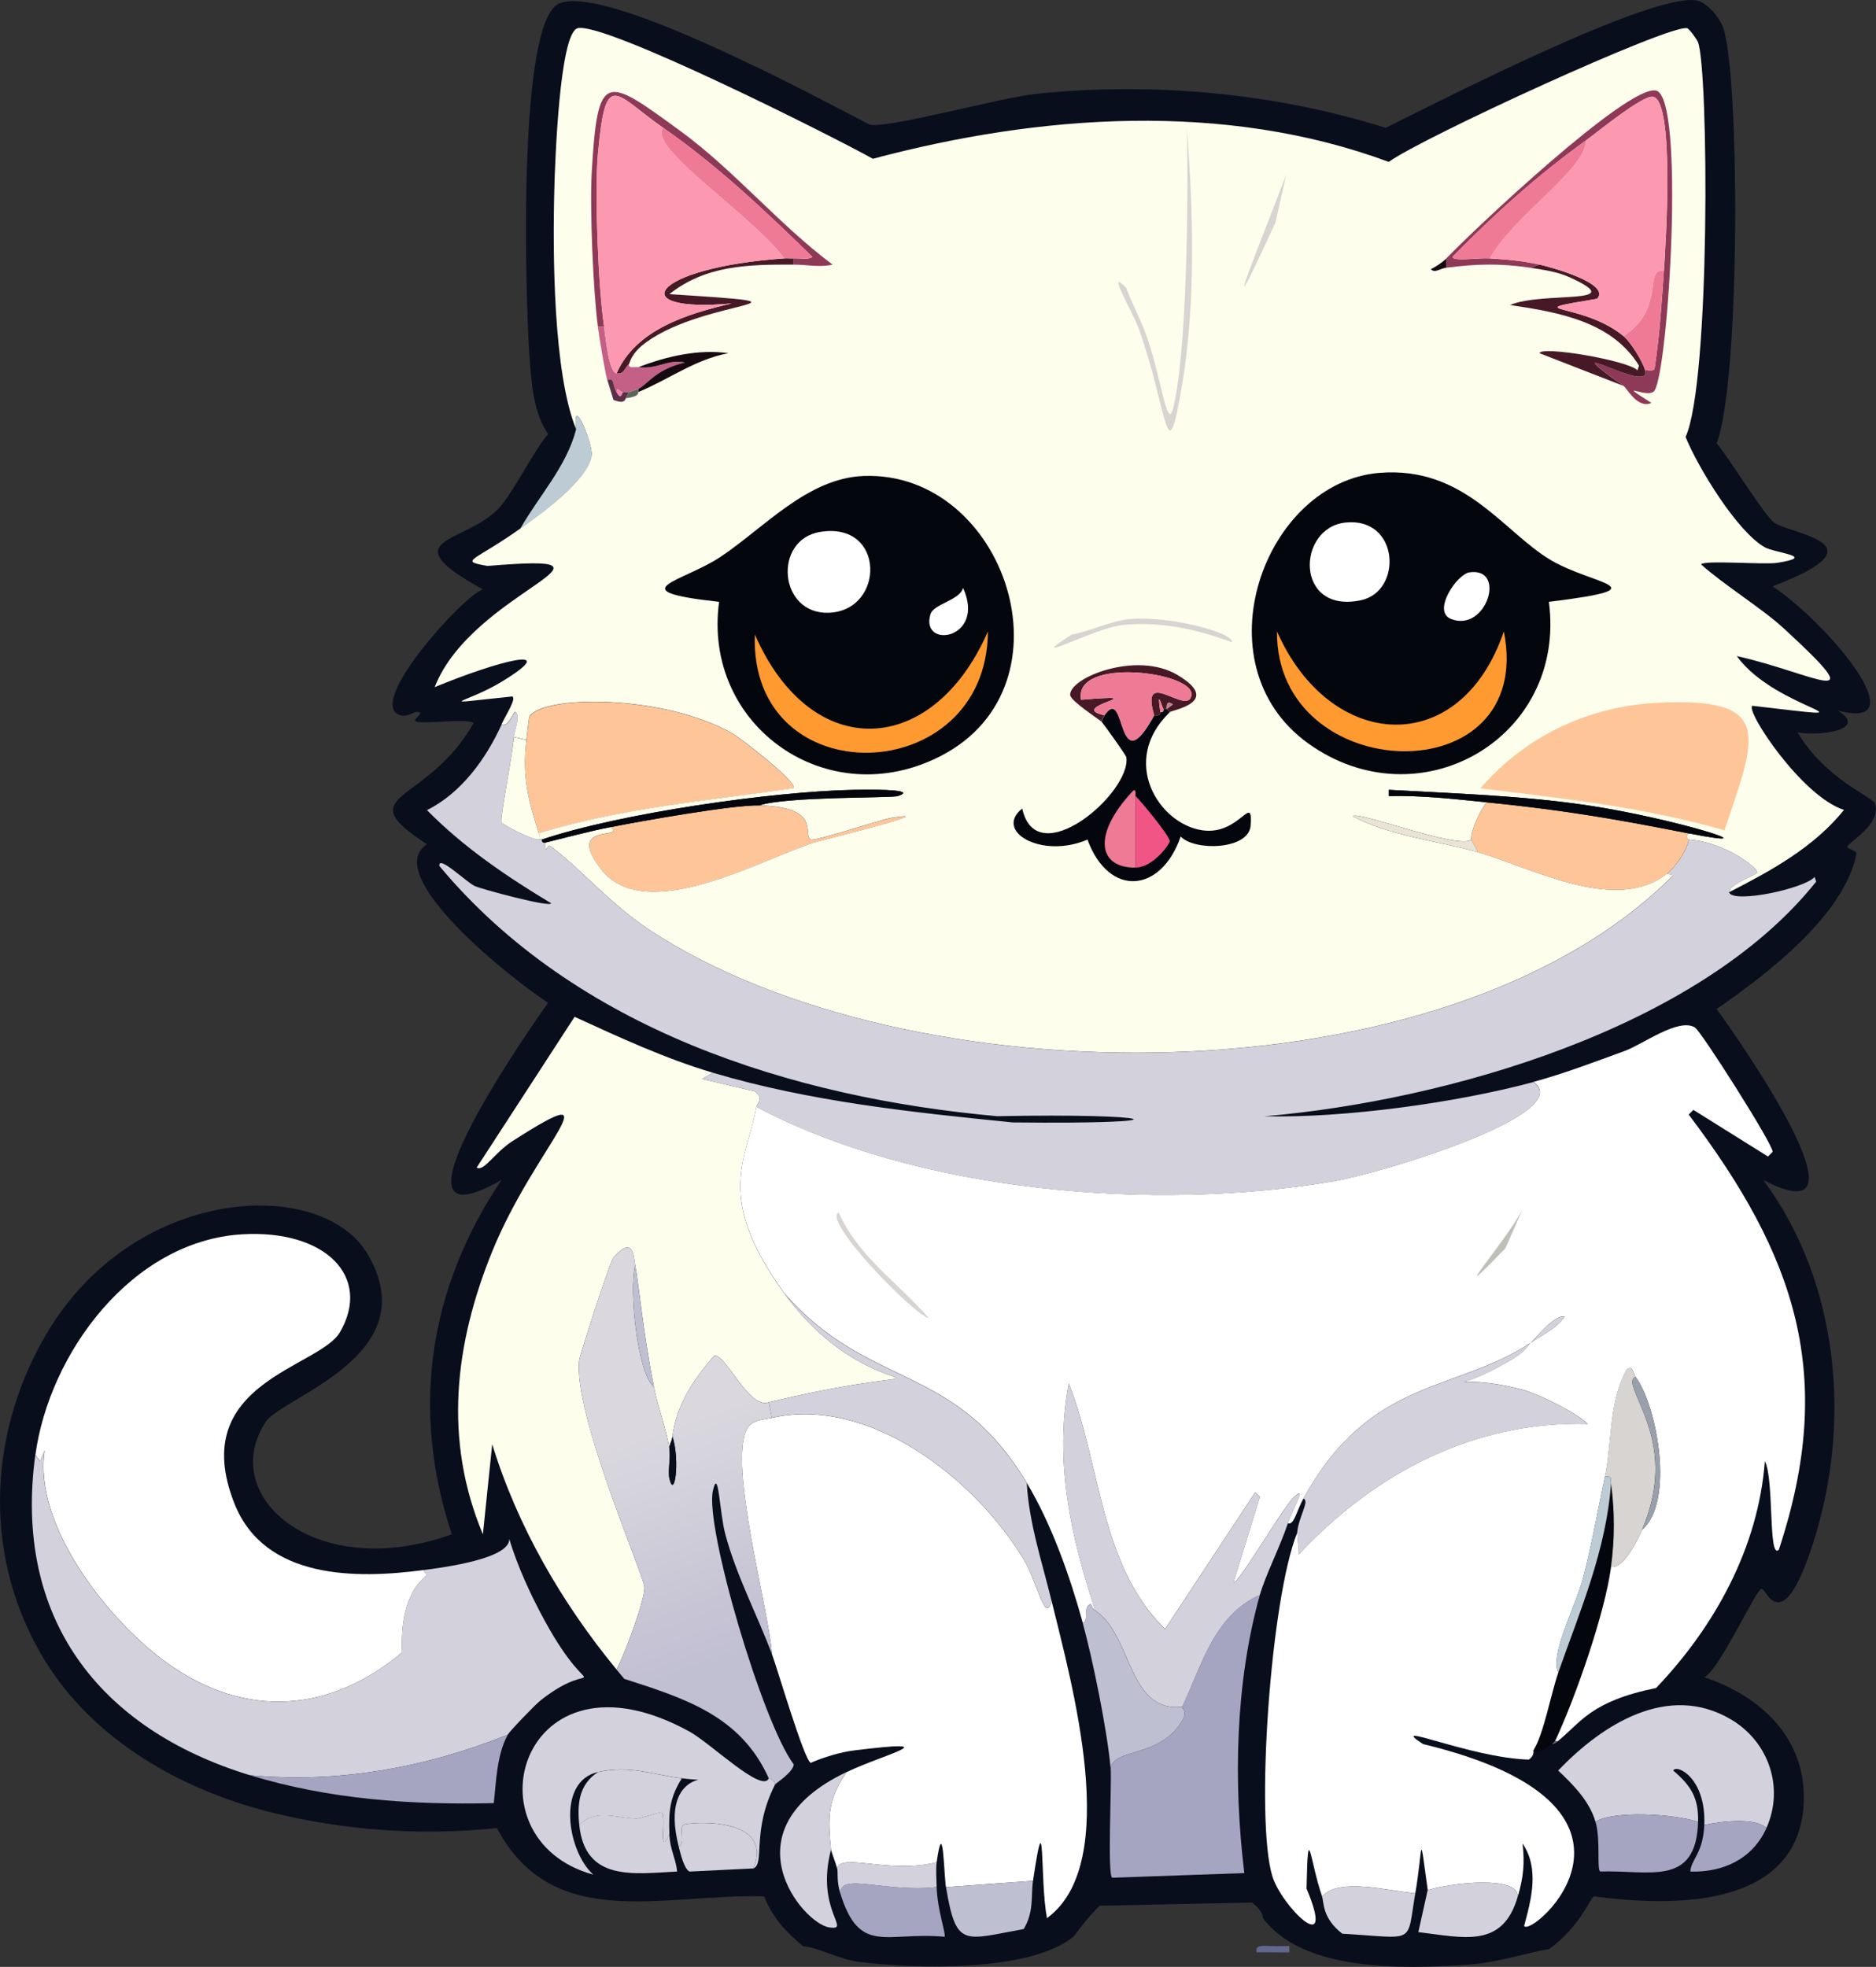 <?xml version="1.0" encoding="UTF-8"?>
<svg id="_레이어_2" data-name="레이어_2" xmlns="http://www.w3.org/2000/svg" xmlns:xlink="http://www.w3.org/1999/xlink" viewBox="0 0 433.28 454.23"><rect x="0" y="0" width="433.28" height="454.23" fill="#333333" stroke="none"/>
  <defs>
    <style>
      .cls-1 {
        fill: #471926;
      }

      .cls-2 {
        fill: #04060d;
      }

      .cls-3 {
        fill: #9aa0ab;
      }

      .cls-4 {
        fill: #c45f86;
      }

      .cls-5 {
        fill: #160a10;
      }

      .cls-6 {
        fill: #fefeed;
      }

      .cls-7 {
        fill: #d3d2dc;
      }

      .cls-8 {
        fill: #bfc1b9;
      }

      .cls-9 {
        fill: #fff;
      }

      .cls-10 {
        fill: #bdcbd5;
      }

      .cls-11 {
        fill: #eae3d6;
      }

      .cls-12 {
        fill: #fe9a30;
      }

      .cls-13 {
        fill: #fd98b1;
      }

      .cls-14 {
        fill: #fec698;
      }

      .cls-15 {
        fill: #bfbfd2;
      }

      .cls-16 {
        fill: #a5a5c1;
      }

      .cls-17 {
        fill: #f05586;
      }

      .cls-18 {
        fill: #8e3957;
      }

      .cls-19 {
        fill: #61678e;
      }

      .cls-20 {
        fill: #f683ad;
      }

      .cls-21 {
        fill: url(#_무제_그라디언트_182);
      }

      .cls-22 {
        fill: #d7d4d1;
      }

      .cls-23 {
        fill: #5a2f47;
      }

      .cls-24 {
        fill: #ee7a95;
      }

      .cls-25 {
        fill: #080e1c;
      }

      .cls-26 {
        fill: #696f7f;
      }

      .cls-27 {
        fill: #5b6558;
      }

      .cls-28 {
        fill: #c1808d;
      }
    </style>
    <linearGradient id="_무제_그라디언트_182" data-name="무제 그라디언트 182" x1="151.19" y1="330.74" x2="169.99" y2="381.95" gradientUnits="userSpaceOnUse">
      <stop offset="0" stop-color="#dad8de"/>
      <stop offset="1" stop-color="#c1bfd2"/>
    </linearGradient>
  </defs>
  <g id="_레이어_1-2" data-name="레이어_1">
    <g>
      <path class="cls-19" d="M296,449.43c.07.08,1.04-.05,1.79,0v1.44c-2.51.06-5.04-.08-7.54,0-.53-2.25,2.31-1.25,5.74-1.44Z"/>
      <path class="cls-25" d="M416.59,416.41c-1.22,24.6-30.68,23.9-48.45,21.53-.78.21-3.26,7.12-10.41,12.2-5.03.72-11.02,3.04-19.02,3.59-14.55,1-37.77,1.65-47.02-10.77-.14-.17.4-1.28-2.51-3.59l-35.17.72c-2.3,2.16-4.18,4.71-6.1,7.18-10.13,8.24-37.15,7.47-49.89,5.74-4.12-.56-8.57-3.1-12.56-3.59-3.94-3.2-7.07-6.67-8.97-11.48-23.47-.68-48.85,8.52-61.73-15.79-17.31,1.85-35.19.59-52.04-3.59-20.74-5.15-41.04-16.62-52.4-35.17-14.12-23.07-13.39-51.34,0-74.65,20.29-35.31,64.11-37.18,74.65-19.02,13.61,23.44-19.85,32.78-23.69,38.76-11.1,17.32,11.92,37.05,43.07,25.84-9.55-28.92-5.33-56.77,11.48-81.83-28.96,16.54,4.62-32.34,10.77-40.91-8.41-5.41-38.77-29.52-27.99-36.61-18.41-12.02,0-8.9,10.77-27.99-.97-1.18-11.64.32-13.28-.36-1.01-.42,1.74-1.76.72-2.15-1.1-.43-2.5,1.23-4.31.72-8.4-2.39,14.55-27.73,19.02-29.07-21.49-11.88-4.25-10.48,3.59-18.66,3.45-3.61,7.83-12.92,11.48-17.23-3.42-4.8-3.88-12.06-4.31-17.94-.87-11.91-2.98-77.16,6.82-81.47,10.71-4.71,59.58,21.65,71.78,27.99,4.76.81,30.25-6.32,38.76-7.18,26.88-2.71,54.72-.16,80.39,7.9,12.54-6.21,61.31-31.25,71.78-29.43,2.43.42,5.23,3.85,6.1,6.1,3.83,9.88,4.18,81.28-1.44,96.18,3.04,3.6,11.05,16.75,13.28,18.3,4.05,2.81,25.74,4.82-.36,14.71,13.04,8.8,33.71,33.65,15.07,28.71,7.14,4.41-4.11,6.01-9.33,5.02,6.71,11.12,17.47,14.89,17.94,16.51,1.46,4.98-6.5,8.91-6.46,10.05,0,.19,2.26.86,2.15,1.44-2.73,14.25-20.93,28.06-32.3,35.89,4.94,6.76,37.73,53.56,10.77,39.48,17.58,23.75,20.46,56.16,11.48,83.98-7.16,22.21-10.76,10.46-11.84,10.41-1.22-.06-9.82,18.88-13.28,20.46,13.17,4.34,23.71,14.27,22.97,29.07Z"/>
      <path class="cls-9" d="M242.89,369.76c4.6,18.9,16.34,60.49-1.08,73.21-1.72-9.05-.25-28.63-3.23-8.61l-20.1,1.44c-.5-2.99-.6-16.79-2.15-5.74-10.95,2.8-22.21-2.31-22.97,1.44-.09-.49-1.41-4.08-1.44-4.31-.72-7.45-.85-11.39,3.59-17.94,8.99-4.28,23.87-7.73,1.79-5.02-3.19.39-7.06,1.57-10.05,2.87-1.49-.5-7.79-22.02-8.97-25.12-.64-10.05-10.15-43.77-5.74-52.04,1.11-2.08,3.83-2.08,5.74-2.51,22.73-5.16,47.09,14.39,58.14,32.66,3.2,5.29,4.94,15.12,6.46,9.69Z"/>
      <path class="cls-6" d="M164.65,247.73l-2.51,1.44,12.2,2.87c2.21,1.71.51,2.73.36,3.59-2.15,12.06-9.87,20.61,6.46,43.07,21.67,29.79,46.94,13.11-3.59,25.12-4.59,1.77-9.86-11.04-12.56-10.77-4.84,5.49-8.77,11.36-9.69,18.66-.16,1.27-.74,1.74-.72,2.87-.8-4.98-2.63-9.49-3.59-14.36-2.57-13.06-3.59-24.74-4.31-27.99-.35-1.58-.21-7.28-5.02-1.79-.82.94-7.75,22.45-7.9,23.69-1.44,12.29,14.93,49.67,15.07,52.4.15,2.79-4.54,15.5-6.46,19.02-12.59-15.31-22.87-33-28.71-52.04l-2.15,20.82c-9.16-21.85-6.52-43.97,2.15-65.32,9.89-24.34,29.22-41.2,4.67-25.48-4.12,2.64-6.64,7.16-8.25,6.1l22.61-34.81c10.39,4.77,20.95,9.65,31.94,12.92Z"/>
      <path class="cls-21" d="M146.7,292.24c-1.5,5.9.65,25.25,4.31,27.99.96,4.86,2.79,9.38,3.59,14.36.32,2.01-.38,5.14,0,6.82,1.14,5.03,2.51-3.85.72-9.69.92-7.31,4.85-13.17,9.69-18.66,2.7-.27,7.97,12.54,12.56,10.77l.72,3.59c-1.91.43-4.64.43-5.74,2.51-4.4,8.27,5.1,41.99,5.74,52.04-3.46-9.1-8.24-18.19-10.77-27.64-1.37-5.11-1.56-15.84-2.87-10.05-1.88,8.29,11.41,53.49,18.66,63.17-.04,1.78-4.16,4.38-4.31,4.67-.15-1.17-1.39-1.34-1.44-1.44-6.44-14.3-19.01-18.36-33.38-22.97l-1.79-2.15c1.92-3.52,6.61-16.23,6.46-19.02-.14-2.73-16.52-40.11-15.07-52.4.15-1.24,7.07-22.75,7.9-23.69,4.81-5.48,4.68.21,5.02,1.79Z"/>
      <path class="cls-16" d="M290.98,368.32c-5.71,20.35-6.13,43.48-3.59,64.24l-30.51,1.08c-1.17-.46-.09-21.96-.36-25.12.35-4.89,11.35-2.39,16.51-11.13,1.36-2.3-.15-2.91,0-3.23,4.54-9.53,7.32-21.06,17.94-25.84Z"/>
      <path class="cls-7" d="M297.44,351.81c-1.79,5.38-5.23,12.12-6.46,16.51-10.63,4.78-13.41,16.31-17.94,25.84-12.66,1.34-11.45-16.5-20.1-22.25-5.58-16.91-9.51-34.34-6.1-52.4,7.4,18.68,7.21,42.11,22.25,56.71l20.82-31.58,1.08,1.08-6.1,19.74c1.15.39,11.41-17.36,14-19.74,3.07-2.82-.34,2.8-1.44,6.1Z"/>
      <path class="cls-7" d="M407.98,422.16c-2.55-2.44-10.12-1.61-14.36-.72.45-10.77-6.33-14.12-7.18-12.56,4.07,3.45,5.91,6.33,5.74,11.84-5.8-1.86-19.56-2.63-23.69,0-1.35-4.73-5.13-8.57-8.61-11.84,10.2-10.69,25.4-20.33,39.84-11.84,8.81,5.17,12.42,15.8,8.25,25.12Z"/>
      <path class="cls-7" d="M353.43,310.18c-.22.16-1.27,1.97-3.95,3.59-15.77,9.52-15.24,2.55,2.15,7.18,3.7.98,12.12,5.09,15.07,7.9-26.27-.66-49.19,11.29-66.75,30.15.05-1.01-.38-4.77-.36-5.02.32-3.72,2.97-7.38,1.44-7.9,15.39-27.94,34.89-24.42,52.4-35.89Z"/>
      <path class="cls-7" d="M237.14,342.48c.51,9.27,3.56,18.31,5.74,27.28-1.52,5.43-3.26-4.4-6.46-9.69-11.05-18.27-35.41-37.81-58.14-32.66l-.72-3.59c50.53-12.01,25.25,4.67,3.59-25.12,19.64,22.46,39.21,15.8,55.99,43.79Z"/>
      <g>
        <path class="cls-9" d="M97.89,362.58c-.15.52.76.99.72,1.08-.47.85-6.36,3.9-5.74,17.94-16.74,14.02-36.22,15.33-54.19,2.51-13.48-9.62-31.09-31.83-28.35-49.17l-1.08,2.51-1.08-1.44c3.2-23.54,22.31-49.45,47.73-50.96,19.34-1.15,30.02,9.86,22.61,22.61-4.8,8.25-35.36,11.6-24.4,39.48,6.96,17.72,28.27,17.5,43.79,15.43Z"/>
        <path class="cls-7" d="M97.89,362.58c5-.66,19.81-2.64,19.74-7.18,1.85,6.3,5.11,13.29,8.25,19.02,11.46,20.88,12.84,7.26-1.08,18.3-1.25,1-7.08,7.05-7.54,7.9-19,7.59-39.1,11.27-59.58,9.33-35.03-10.72-54.61-36.52-49.53-73.93l1.08,1.44,1.08-2.51c-2.74,17.33,14.87,39.55,28.35,49.17,17.97,12.82,37.46,11.51,54.19-2.51-.62-14.04,5.27-17.09,5.74-17.94.05-.08-.87-.56-.72-1.08Z"/>
        <path class="cls-16" d="M117.27,400.62c-2.56,4.72-2.64,10.6-3.23,15.79-19.1.44-38.04-.86-56.35-6.46,20.48,1.94,40.58-1.74,59.58-9.33Z"/>
      </g>
      <path class="cls-15" d="M252.93,371.91c8.64,5.75,7.44,23.59,20.1,22.25-.15.32,1.36.93,0,3.23-5.16,8.74-16.16,6.23-16.51,11.13-.73-8.6-4.12-25.24-6.46-33.74,1.51-.24-.16-3.5,1.79-4.31.27-.11.07.77,1.08,1.44Z"/>
      <path class="cls-7" d="M195.51,409.24c-4.44,6.56-4.31,10.49-3.59,17.94-3.62,14,4.88,18.68-.36,17.94-6.16-.87-24.22-22.48,3.95-35.89Z"/>
      <path class="cls-16" d="M392.19,420.72c-.45,15.19-11.41,11.08-22.61,11.48-.84-.59.14-7.23-1.08-11.48,4.13-2.63,17.88-1.86,23.69,0Z"/>
      <path class="cls-16" d="M216.33,435.79c.16,5.41,2.32,11.21,1.79,11.48-13.46-1.25-19.59,4.39-24.05-10.05-.1-4.9,10.37-.1,22.25-1.44Z"/>
      <path class="cls-2" d="M372.09,361.86c-1.37,10.48-8.17,30.09-12.92,40.2l-.72.72c-1.69,1.07-2.97,2.51-4.31,1.44,2.32-3.58,4.15-13.43,5.74-17.94,5.09-14.39,11.11-28.34,12.2-43.79.87,6.76.89,12.59,0,19.38Z"/>
      <path class="cls-7" d="M350.55,437.95c-3.48,12.16-12.59,9.47-22.97,8.25l2.15-9.69c5.56-1.75,20.86-3.39,20.82,1.44Z"/>
      <path class="cls-7" d="M326.87,437.23c-2.04,12.04.32,10.32-16.87,9.33-4.7-3.69-4.17-7.19-4.67-8.61,3.91-4.43,15.3-1.25,21.53-.72Z"/>
      <path class="cls-15" d="M238.58,434.36c-.51,3.44.29,7.08-2.15,11.13-13.8,2.47-15.59,4.51-17.94-9.69l20.1-1.44Z"/>
      <g>
        <path class="cls-7" d="M177.57,410.67c.04.09,1.28.27,1.44,1.44-5.5,10.77-2.27,18.35-5.02,19.38,5.08-12.28-15.15-10.75-16.15-10.05-1.12.78.61,4.21-1.08,5.02-4.92-19.31,11.59-14.43.72-15.79-6.82-.85-12-3.07-19.38-1.44-9.61,2.13-7.12,18.26-1.08,23.69-29.77-8.18-16.77-54.5,22.25-33.02,4.87,2.68,16.82,14.36,18.3,10.77Z"/>
        <path class="cls-7" d="M154.6,423.59c.1,3.45,1.5,5.62,1.79,8.61-10.21.54-21.26,2.31-22.61-10.77,3.83-3.81,8.61-1.56,13.28-1.44.64.02,5.5-1.6,5.74-1.44,1.23.82-.92,10.72,1.79,5.02Z"/>
        <path class="cls-7" d="M157.47,410.67c-2.85,4.62-3.03,7.66-2.87,12.92-2.71,5.69-.56-4.2-1.79-5.02-.25-.16-5.11,1.45-5.74,1.44-4.67-.12-9.45-2.37-13.28,1.44-.5-4.84-.1-9.34,4.31-12.2,7.38-1.63,12.56.58,19.38,1.44Z"/>
        <path class="cls-7" d="M173.98,431.49l-14.71.72c-1.27-.5-2.17-4.4-2.51-5.74,1.68-.81-.04-4.24,1.08-5.02,1-.7,21.23-2.23,16.15,10.05Z"/>
      </g>
      <path class="cls-16" d="M407.98,422.16c-3.19,7.14-10.03,10.29-17.59,10.05.23-2.92,2.95-4.18,3.23-10.77,4.24-.9,11.8-1.72,14.36.72Z"/>
      <path class="cls-7" d="M216.33,430.05c-.21,1.52-.05,4.03,0,5.74-11.88,1.34-22.36-3.47-22.25,1.44-.9-2.93-.48-4.54-.72-5.74.76-3.74,12.02,1.37,22.97-1.44Z"/>
      <path class="cls-26" d="M359.89,402.06c-1,.81-1.27.61-1.44.72l.72-.72h.72Z"/>
      <path class="cls-22" d="M377.83,318.08c-.91-.06-.89,1.13-.72,1.79,1.44,5.48,9.55,16.02,2.15,33.38-1.05,2.47-4.34,9.1-7.18,8.61.89-6.79.87-12.62,0-19.38-.15-1.14.28-1.64-1.44-1.44,1.74-8.27.82-17.12,5.02-24.76,1.45-1.24,1.38.74,2.15,1.79Z"/>
      <g>
        <path class="cls-9" d="M359.89,402.06h-.72c4.75-10.11,11.55-29.71,12.92-40.2,2.84.49,6.12-6.14,7.18-8.61,7.53-6.45,3.45-28.51-1.44-35.17-.77-1.05-.7-3.03-2.15-1.79-4.2,7.65-3.29,16.49-5.02,24.76-1.6,7.6-3.06,15.84-5.02,23.33-1.73,6.62-7.78,17.78-5.74,21.89-1.59,4.51-3.42,14.37-5.74,17.94-.08.12.36,1.18-1.08,2.15-13.84-.46-33.19-9.26-24.4-3.59,59.78,14.41,24.95,44.97,23.33,41.99,1.66-6.09,3.57-13.27-.36-19.02.52,4.62.2,7.74-1.08,12.2.04-4.83-15.26-3.19-20.82-1.44-2.04-14.6-1-10.28-2.87.72-6.24-.53-17.63-3.72-21.53.72-2.85-8.2-3.25-18.34-3.59-1.79,7.05,16.72-5.76,4.13-7.9-2.87-3.97-12.98-.45-63.91,5.74-79.32-.02.25.4,4.01.36,5.02,17.57-18.85,40.49-30.81,66.75-30.15-2.95-2.81-11.38-6.91-15.07-7.9-17.4-4.63-17.92,2.34-2.15-7.18,2.68-1.62,3.73-3.43,3.95-3.59,2.7-1.94,5.88-3.16,7.9-6.1-2.47-.55-6.99,5.51-7.9,6.1-17.51,11.47-37,7.95-52.4,35.89-1.58,2.87-2.17,6.23-3.59,5.74,1.1-3.31,4.5-8.92,1.44-6.1-2.59,2.38-12.85,20.13-14,19.74l6.1-19.74-1.08-1.08-20.82,31.58c-15.04-14.6-14.85-38.02-22.25-56.71-3.41,18.06.52,35.49,6.1,52.4-1-.67-.81-1.55-1.08-1.44-1.96.81-.28,4.06-1.79,4.31-2.95-10.71-7.2-22.77-12.92-32.3-16.77-27.98-36.35-21.33-55.99-43.79-16.33-22.46-8.61-31.01-6.46-43.07,37.4,19.84,91.88,24.25,133.15,17.23,11.96-2.03,56.53-15.81,46.3-22.97,7.05-1.9,14.29-4.67,21.17-7.18,4.04-1.47,12.4-7.72,16.15-5.38,1.44.89,18.07,27.02,17.94,28.71l-1.08,1.08-17.23-10.77-1.08,1.08c24.6,32.57,34.2,60.02,20.82,100.49-2.5,2.43-1.03-16.12-3.23-20.46-1.5,19.95-11.56,38.19-25.12,52.4-15.07,3.07-17.29,7.87-22.61,12.2Z"/>
        <g>
          <path class="cls-10" d="M372.09,342.48c-1.09,15.44-7.12,29.39-12.2,43.79-2.04-4.11,4.01-15.27,5.74-21.89,1.96-7.48,3.43-15.73,5.02-23.33,1.72-.21,1.29.29,1.44,1.44Z"/>
          <path class="cls-3" d="M379.27,353.25c7.39-17.35-.72-27.89-2.15-33.38-.18-.67-.19-1.85.72-1.79,4.88,6.67,8.96,28.72,1.44,35.17Z"/>
          <path class="cls-22" d="M193.72,280.03c4.52,10.23,13.79,16.21,20.82,24.4-3.62-.88-24.8-22.74-20.82-24.4Z"/>
          <path class="cls-8" d="M351.63,279.32l-3.95,8.97c-15.07,15.58-.13-1.19,3.95-8.97Z"/>
          <path class="cls-7" d="M353.43,310.18c.9-.59,5.42-6.65,7.9-6.1-2.02,2.94-5.19,4.16-7.9,6.1Z"/>
        </g>
      </g>
      <path class="cls-15" d="M151.01,320.23c-3.65-2.75-5.81-22.09-4.31-27.99.71,3.26,1.74,14.93,4.31,27.99Z"/>
      <path class="cls-25" d="M154.6,334.59c-.02-1.13.56-1.6.72-2.87,1.79,5.84.42,14.72-.72,9.69-.38-1.68.32-4.81,0-6.82Z"/>
      <path class="cls-7" d="M118.71,170.21c-.5,5.17-3.31,18.85-2.87,19.74.21.42,6.86,4.02,8.61,3.95.24,0,.48,0,.72,0-.08.9.72.67.72.72.15,3.11.55.35,1.08.72,6.03,4.15,13.91,13.41,22.97,19.38,59.47,39.23,183.84,40.37,236.51-12.56l-1.44-.36c1.82-1.43,4.67-5.47,5.02-7.9,8.44.57,15.79,6.44,15.79,7.54,0,.7-6.56,2.65-6.46,4.67,1.06,2.59,17.42-.9,19.74-3.59l.36,1.08c-27.01,33.89-85.39,50.61-127.41,54.19,18.36.45,44.39-3.13,62.09-7.9,10.23,7.16-34.34,20.93-46.3,22.97-41.27,7.02-95.75,2.61-133.15-17.23.15-.86,1.85-1.87-.36-3.59l-12.2-2.87,2.51-1.44c22.42,6.67,46.05,9.15,69.27,11.48,41.72.45,33.51-2.18-3.59-1.44-47.54-4.26-97.46-20.15-128.84-57.78-.35-2.75,6.32,3.84,8.25,4.67,1.57.67,17.25,4.95,17.59,3.95-10.29-6.18-20.25-12.93-28.71-21.53,7.93-3.92,13.65-11.87,17.23-19.74,1.66.8,2.82-3.18,3.23-2.87,1.25.94-.23,4.42-.36,5.74Z"/>
      <path class="cls-10" d="M120.14,122.12c4.32-7.6,10.69-14.33,12.92-22.97-1-8.63,4.01,3.61,3.59,6.1-1,5.9-11.93,13.61-16.51,16.87Z"/>
      <path class="cls-14" d="M124.45,192.46c-2.44-7.78-3.87-12.95-2.87-21.53.18-1.59.59-5.15.72-5.38,2.77-4.96,30.79-5.36,47.02,3.95,1.62.93,14.98,11.2,14,12.56-19.75,2.88-39.71,4.53-58.86,10.41Z"/>
      <path class="cls-14" d="M175.41,186c14.63.51,9.8,6.61,11.84,7.9.82.51,16.34-4.67,18.66-5.02,12.86-1.99-16.46,5.28-17.94,5.74-12.26,3.85-38.97,19.34-49.17,6.1-8.5-11.03,6.25-6.66,2.15-9.69,7.31-1.45,28.65-5.23,34.45-5.02Z"/>
      <path class="cls-14" d="M390.03,192.46c-1.1,1.01.01,1.36,0,1.44-.36,2.43-3.2,6.46-5.02,7.9-11.83,9.31-31.07-1.35-43.79-5.02-.06-.7-1.43-2.71-1.44-2.87-.13-2.1,2.06-6.71,3.59-8.61,17.85,1.8,29.27,3.76,46.66,7.18Z"/>
      <path class="cls-6" d="M121.58,170.93c-1,8.58.43,13.75,2.87,21.53.11.34-.05.97,0,1.44-1.75.07-8.4-3.52-8.61-3.95-.44-.89,2.37-14.56,2.87-19.74l2.87.72Z"/>
      <path class="cls-6" d="M399.36,206.1c-.1-2.01,6.46-3.96,6.46-4.67,0-1.09-7.35-6.96-15.79-7.54.01-.07-1.1-.43,0-1.44,20.91,4.11-3.49-3.5-23.33-6.46-15.18-2.26-30.71-2.73-45.94-3.59v1.44c7.58-.18,15.1.68,22.61,1.44-1.53,1.9-3.72,6.51-3.59,8.61-2.6,2.41-26.79-6.85-27.28-5.38,8.14,4.49,20.57,5.9,28.71,8.25,12.71,3.68,31.95,14.34,43.79,5.02l1.44.36c-52.68,52.93-177.04,51.79-236.51,12.56-9.06-5.97-16.94-15.23-22.97-19.38-.53-.36-.93,2.4-1.08-.72,4.98-1.22,10.05-2.6,15.07-3.59,4.1,3.03-10.65-1.34-2.15,9.69,10.2,13.24,36.91-2.25,49.17-6.1,1.49-.47,30.81-7.73,17.94-5.74-2.32.36-17.84,5.54-18.66,5.02-2.04-1.29,2.79-7.38-11.84-7.9,6.25-2.08,30.42-1.66,31.94-2.15,4.13-1.34-2.81-1.57-10.05-1.44-18.78.35-54.02,5.39-72.14,11.48-.24,0-.48,0-.72,0-.05-.47.11-1.09,0-1.44,19.15-5.88,39.11-7.53,58.86-10.41.99-1.36-12.38-11.64-14-12.56-16.23-9.3-44.24-8.9-47.02-3.95-.13.24-.53,3.8-.72,5.38l-2.87-.72c.13-1.33,1.61-4.8.36-5.74-.41-.31-1.57,3.67-3.23,2.87,1-2.2,3.48-5.91,2.51-6.46-19.12,1.95-11.05,1.89-2.15-3.59,13.89-8.56-1.21-4.58-15.79,1.44,8.71-22.39,49.03-31.07,12.2-27.99-6.77-1.23-3.34-.89,7.54-8.61,4.58-3.25,15.51-10.97,16.51-16.87.42-2.49-4.59-14.73-3.59-6.1-5.27-13.03-5.42-40.49-5.02-55.63.14-5.25,1.14-35.87,5.38-36.97,6.1-1.58,59.04,25.03,68.19,30.15,38.57-10.28,81.23-13.33,119.15.72,7.58-5.54,64.91-31.88,68.91-30.87.52.13,2.28,2.61,2.51,3.23,2.47,6.56,2.87,78.64-2.87,91.16,2.94,7.21,11.97,21.93,18.3,25.48,2.41,1.35,12.29,2.1,2.87,3.59-3.01.48-16.94-.69-17.59.36,5.42,4.86,14.01,10.11,19.02,14.71,21.46,19.7,7.16,10.46-10.77,6.46,9.08,12.72,35.73,15.22,3.59,11.48-1.71,1.03,11.35,20.91,21.17,24.05-6.94,8.63-16.88,14.07-26.56,19.02Z"/>
      <path class="cls-14" d="M382.5,162.32c27.59-1.48,23.11,7.6,15.79,29.43-18.39-5.29-37.38-7.39-56.35-9.69,10.21-11.94,24.74-18.89,40.56-19.74Z"/>
      <path class="cls-2" d="M175.41,186c-5.8-.2-27.15,3.58-34.45,5.02-5.02.99-10.1,2.37-15.07,3.59,0-.05-.79.18-.72-.72,18.12-6.09,53.36-11.13,72.14-11.48,7.24-.14,14.18.1,10.05,1.44-1.52.49-25.7.07-31.94,2.15Z"/>
      <path class="cls-2" d="M390.03,192.46c-17.38-3.42-28.8-5.38-46.66-7.18-7.51-.76-15.03-1.62-22.61-1.44v-1.44c15.23.86,30.76,1.32,45.94,3.59,19.84,2.96,44.24,10.57,23.33,6.46Z"/>
      <path class="cls-22" d="M274.11,29.52c1.5,19.13,2.1,40.25-1.08,59.22-3.66,21.86-3.14,6.4-10.05-12.92-1.32-3.7-7.76-14.44-2.87-9.33,1.25,3.38,3.03,6.7,4.31,10.05,3.7,9.73,5.07,23.02,6.46,17.94,3.26-11.87,3.65-50.36,3.23-64.96Z"/>
      <path class="cls-1" d="M270.16,164.47l-.72-.72,1.44-1.08c-1.81-1.27-1.35,1.11-1.44,1.08-.16-.07-.45.04-.72,0-.26-.04-1.62-5.45-.72.72-.07.04.23.98-1.44.72-3.37-11.54,7.91.43,8.61-4.67.74-5.37-27.34-8.92-25.48,1.08,18.48-1.54-3.86,1.53,5.38,3.59-.26.38-.6.97-.72,1.44-.3-.37-7.07-4.73-7.18-6.1-.32-3.99,15.28-10.3,24.76-4.67,10.55,6.27-1.26,8.1-1.79,8.61Z"/>
      <path class="cls-22" d="M261.19,142.94c9.24-.73,23.98,3.28,23.33,5.38-8.07-3.01-16.8-4.94-25.48-3.95-6.23.71-23.45,9.85-11.48,2.15,4.45-.77,9.14-3.23,13.64-3.59Z"/>
      <path class="cls-11" d="M339.79,193.9c.01.16,1.38,2.17,1.44,2.87-8.14-2.36-20.57-3.76-28.71-8.25.49-1.47,24.68,7.8,27.28,5.38Z"/>
      <path class="cls-22" d="M297.08,40.29l-2.51,11.13c-14.92,32.46-2.82,2.96,2.51-11.13Z"/>
      <path class="cls-2" d="M318.61,109.2c19.64-1.58,28.53,13.55,39.48,20.1,9.75,5.83,26.18,6.39-.36,9.69,4.17,31.47-29.99,51.13-55.63,32.66-25.37-18.28-10.17-60.3,16.51-62.45Z"/>
      <path class="cls-12" d="M294.93,145.81c12.24,27.78,42.35,29.64,52.4,0,7.52,37.99-52.73,35.82-52.4,0Z"/>
      <path class="cls-9" d="M310.72,120.68c12.51-1.35,13.31,15.89,3.59,17.94-15.31,3.24-14.88-16.72-3.59-17.94Z"/>
      <path class="cls-9" d="M339.43,132.17c8.64-1.18,3.82,13.99-4.31,10.77-4.44-1.76,1.37-10.37,4.31-10.77Z"/>
      <path class="cls-2" d="M199.46,109.92c32.62-1.24,49.42,48.25,17.94,64.6-26.16,13.59-55.21-6.78-51.32-35.53-23.28-2.58-8.46-4.54.36-10.41,9.96-6.63,20.04-18.17,33.02-18.66Z"/>
      <path class="cls-12" d="M228.17,145.81c-.18,36.4-55.17,38.08-53.83.72,13.12,29.95,41.21,28.27,53.83-.72Z"/>
      <path class="cls-9" d="M189.41,122.84c15.12-2.49,15.04,18.04,2.15,18.66-11.7.56-13.14-16.85-2.15-18.66Z"/>
      <path class="cls-9" d="M222.43,135.76c5.38,11.93-9.96,14.27-7.54,6.1.72-2.42,6.8-3.21,7.54-6.1Z"/>
      <path class="cls-24" d="M266.57,165.19c-8.89,16.3-6.43-7.41-11.48,0-9.24-2.06,13.1-5.13-5.38-3.59-1.86-10,26.22-6.45,25.48-1.08-.7,5.1-11.99-6.88-8.61,4.67Z"/>
      <path class="cls-2" d="M266.57,165.19c1.67.27,1.37-.67,1.44-.72.1-.07.8.16.72-.72.27.04.56-.07.72,0l.72.72c-11.69,11.27-2.55,25.83,7.54,27.28,8.62,1.24,11.68-8.89,11.13-1.08-.4,5.58-12.89,5.95-16.15,2.51-4.49,13.04-16.55,14.2-21.53.72-10.62,4.53-21.68-1.94-15.07-7.18,3.3,15.11,25.2-3.65,24.05-11.84-.07-.5-5.01-7.34-5.74-8.25.12-.47.46-1.06.72-1.44,5.05-7.41,2.59,16.3,11.48,0Z"/>
      <path class="cls-24" d="M262.27,183.85v16.51c-8.59.12-10.11-7.53-.72-17.59.99-.97.61.98.72,1.08Z"/>
      <path class="cls-17" d="M262.27,200.36v-16.51c1.08.95,7.99,9.31,7.9,10.41-.06.7-3.78,6.04-7.9,6.1Z"/>
      <path class="cls-24" d="M268.73,163.75c.08.88-.62.65-.72.72-.9-6.16.46-.76.72-.72Z"/>
      <path class="cls-18" d="M374.96,89.1c-15.06-10.7-.09-1.82,3.95-2.15,1.79-.15.89-1.31,1.08-1.44.31-.21,1.76.39,2.15-.36,1.15-7.5,1.62-15.03,2.15-22.61.42-5.96,2.54-39.26-2.51-40.2-2.36-.44-12.89,8.22-15.43,10.05-11.12,7.98-21.3,17.13-30.87,26.92.05,1.15,5.89.18,8.61.36,4.18.27,7.38.54,11.48,1.44l-2.15.72c-6.84-1.04-12.55-.9-19.38,0v-2.15c5.99-6.28,41.92-40.25,48.45-38.76,6.73,1.54,2.88,64.31-.36,69.27-1.44,2.2-9.62-2.84-.72,2.87-3.22,1.39-5.54-3.29-6.46-3.95Z"/>
      <path class="cls-1" d="M355.58,61.11c2.43.53,16.61,4.36,13.28,7.9-19.28,3.23-3.45.66,6.1,8.61,1.69,1.41,4.28,5.6,5.02,7.9-.19.13.71,1.29-1.08,1.44-4.04.33-19.01-8.55-3.95,2.15l-19.38-7.54c.31-1.78,20.62,1.71,22.61,3.95l.36-1.08c-6.28-10.24-18.73-12.36-29.79-14,7.65-3.25,28.28.17,13.64-6.46-2.72-1.23-6.03-1.7-8.97-2.15l2.15-.72Z"/>
      <path class="cls-5" d="M334.05,61.82c-1.58.21-2.58,1.33-3.59.36,1.17-.6,2.71-1.59,3.59-2.51v2.15Z"/>
      <path class="cls-13" d="M384.29,62.54c-4.77-.75.45,8.79-9.33,15.07-9.55-7.95-25.38-5.38-6.1-8.61,3.33-3.54-10.85-7.37-13.28-7.9-4.11-.89-7.3-1.16-11.48-1.44,5.29-9.74,21.98-20.31,22.25-27.28,2.55-1.83,13.07-10.49,15.43-10.05,5.05.93,2.93,34.24,2.51,40.2Z"/>
      <path class="cls-24" d="M344.09,59.67c-2.73-.18-8.56.79-8.61-.36,9.56-9.79,19.75-18.93,30.87-26.92-.27,6.97-16.96,17.54-22.25,27.28Z"/>
      <path class="cls-24" d="M384.29,62.54c-.53,7.58-1.01,15.11-2.15,22.61-.39.75-1.84.15-2.15.36-.75-2.3-3.33-6.49-5.02-7.9,9.79-6.29,4.56-15.82,9.33-15.07Z"/>
      <path class="cls-28" d="M269.44,163.75c.08.04-.38-2.35,1.44-1.08l-1.44,1.08Z"/>
      <path class="cls-18" d="M183.31,61.11v-1.44c1.02-.07,3.77.35,4.31-.36-10.87-10.61-21.97-21.11-34.45-29.79-11.27-7.84-13.26-13.93-15.07,6.1-.79,8.67.07,30.91,1.44,39.84h-1.44c-1.1-8.03-1.9-27.45-1.44-35.53,1.37-23.72,3.07-22.4,20.46-9.69,12.51,9.14,22.75,21.59,35.17,30.87-2.82.69-6.03,0-8.97,0Z"/>
      <path class="cls-1" d="M181.16,59.67c.71-.05,1.45.05,2.15,0v1.44c-10.33-.03-20.24.08-28.71,6.82,38.41,2.47,8.68.89-5.38,11.13-3.63,2.64-3.72,4.8-3.95,5.02-1.04.99-1.15,2.42-2.87,2.15,4.49-10.19,16.41-13.77,26.56-16.15-25.15,2.29-18.74-8.26,12.2-10.41Z"/>
      <path class="cls-4" d="M139.52,75.46c.34,2.22,1.01,10.35,2.87,10.77,1.72.26,1.83-1.16,2.87-2.15-.04,1.12,1.04.58,2.15.72,4.61.56,6.7-1.93,10.77-1.08-6.7,1.53-8.49,4.9-10.77,6.1-.1.05-1.86.65-2.15.72-.41.09-.97-.02-1.44,0-.76.03-1.26-1.46-1.44,0-1.16-1.96-.25-3.21-2.15-2.87-.45-1.45-1.81-9.66-2.15-12.2h1.44Z"/>
      <path class="cls-5" d="M147.42,90.54v-.72c2.28-1.2,4.07-4.57,10.77-6.1-4.06-.85-6.16,1.63-10.77,1.08,6.5-2.5,13.89-4.23,20.82-3.23-7.68,1.41-13.84,6.1-20.82,8.97Z"/>
      <path class="cls-23" d="M142.39,90.54c.66,1.11.97,1.37,1.44,0,.46-.02,1.02.09,1.44,0l-.72,1.44c-.14.02-.06,1.55-2.87.36-.45-1.56-.96-3.12-1.44-4.67,1.91-.34.99.91,2.15,2.87Z"/>
      <path class="cls-27" d="M147.42,89.82v.72c-.15.06.64.95-2.87,1.44l.72-1.44c.29-.07,2.05-.66,2.15-.72Z"/>
      <path class="cls-13" d="M153.16,29.52c-3.63,4.6,20.06,19.68,27.99,30.15-30.94,2.15-37.35,12.69-12.2,10.41-10.14,2.38-22.07,5.96-26.56,16.15-1.86-.42-2.53-8.54-2.87-10.77-1.36-8.93-2.22-31.17-1.44-39.84,1.82-20.03,3.8-13.94,15.07-6.1Z"/>
      <path class="cls-24" d="M183.31,59.67c-.71.05-1.45-.05-2.15,0-7.94-10.47-31.63-25.54-27.99-30.15,12.49,8.68,23.58,19.17,34.45,29.79-.54.71-3.28.29-4.31.36Z"/>
      <path class="cls-20" d="M143.83,90.54c-.47,1.37-.78,1.11-1.44,0,.18-1.46.67.03,1.44,0Z"/>
    </g>
  </g>
</svg>